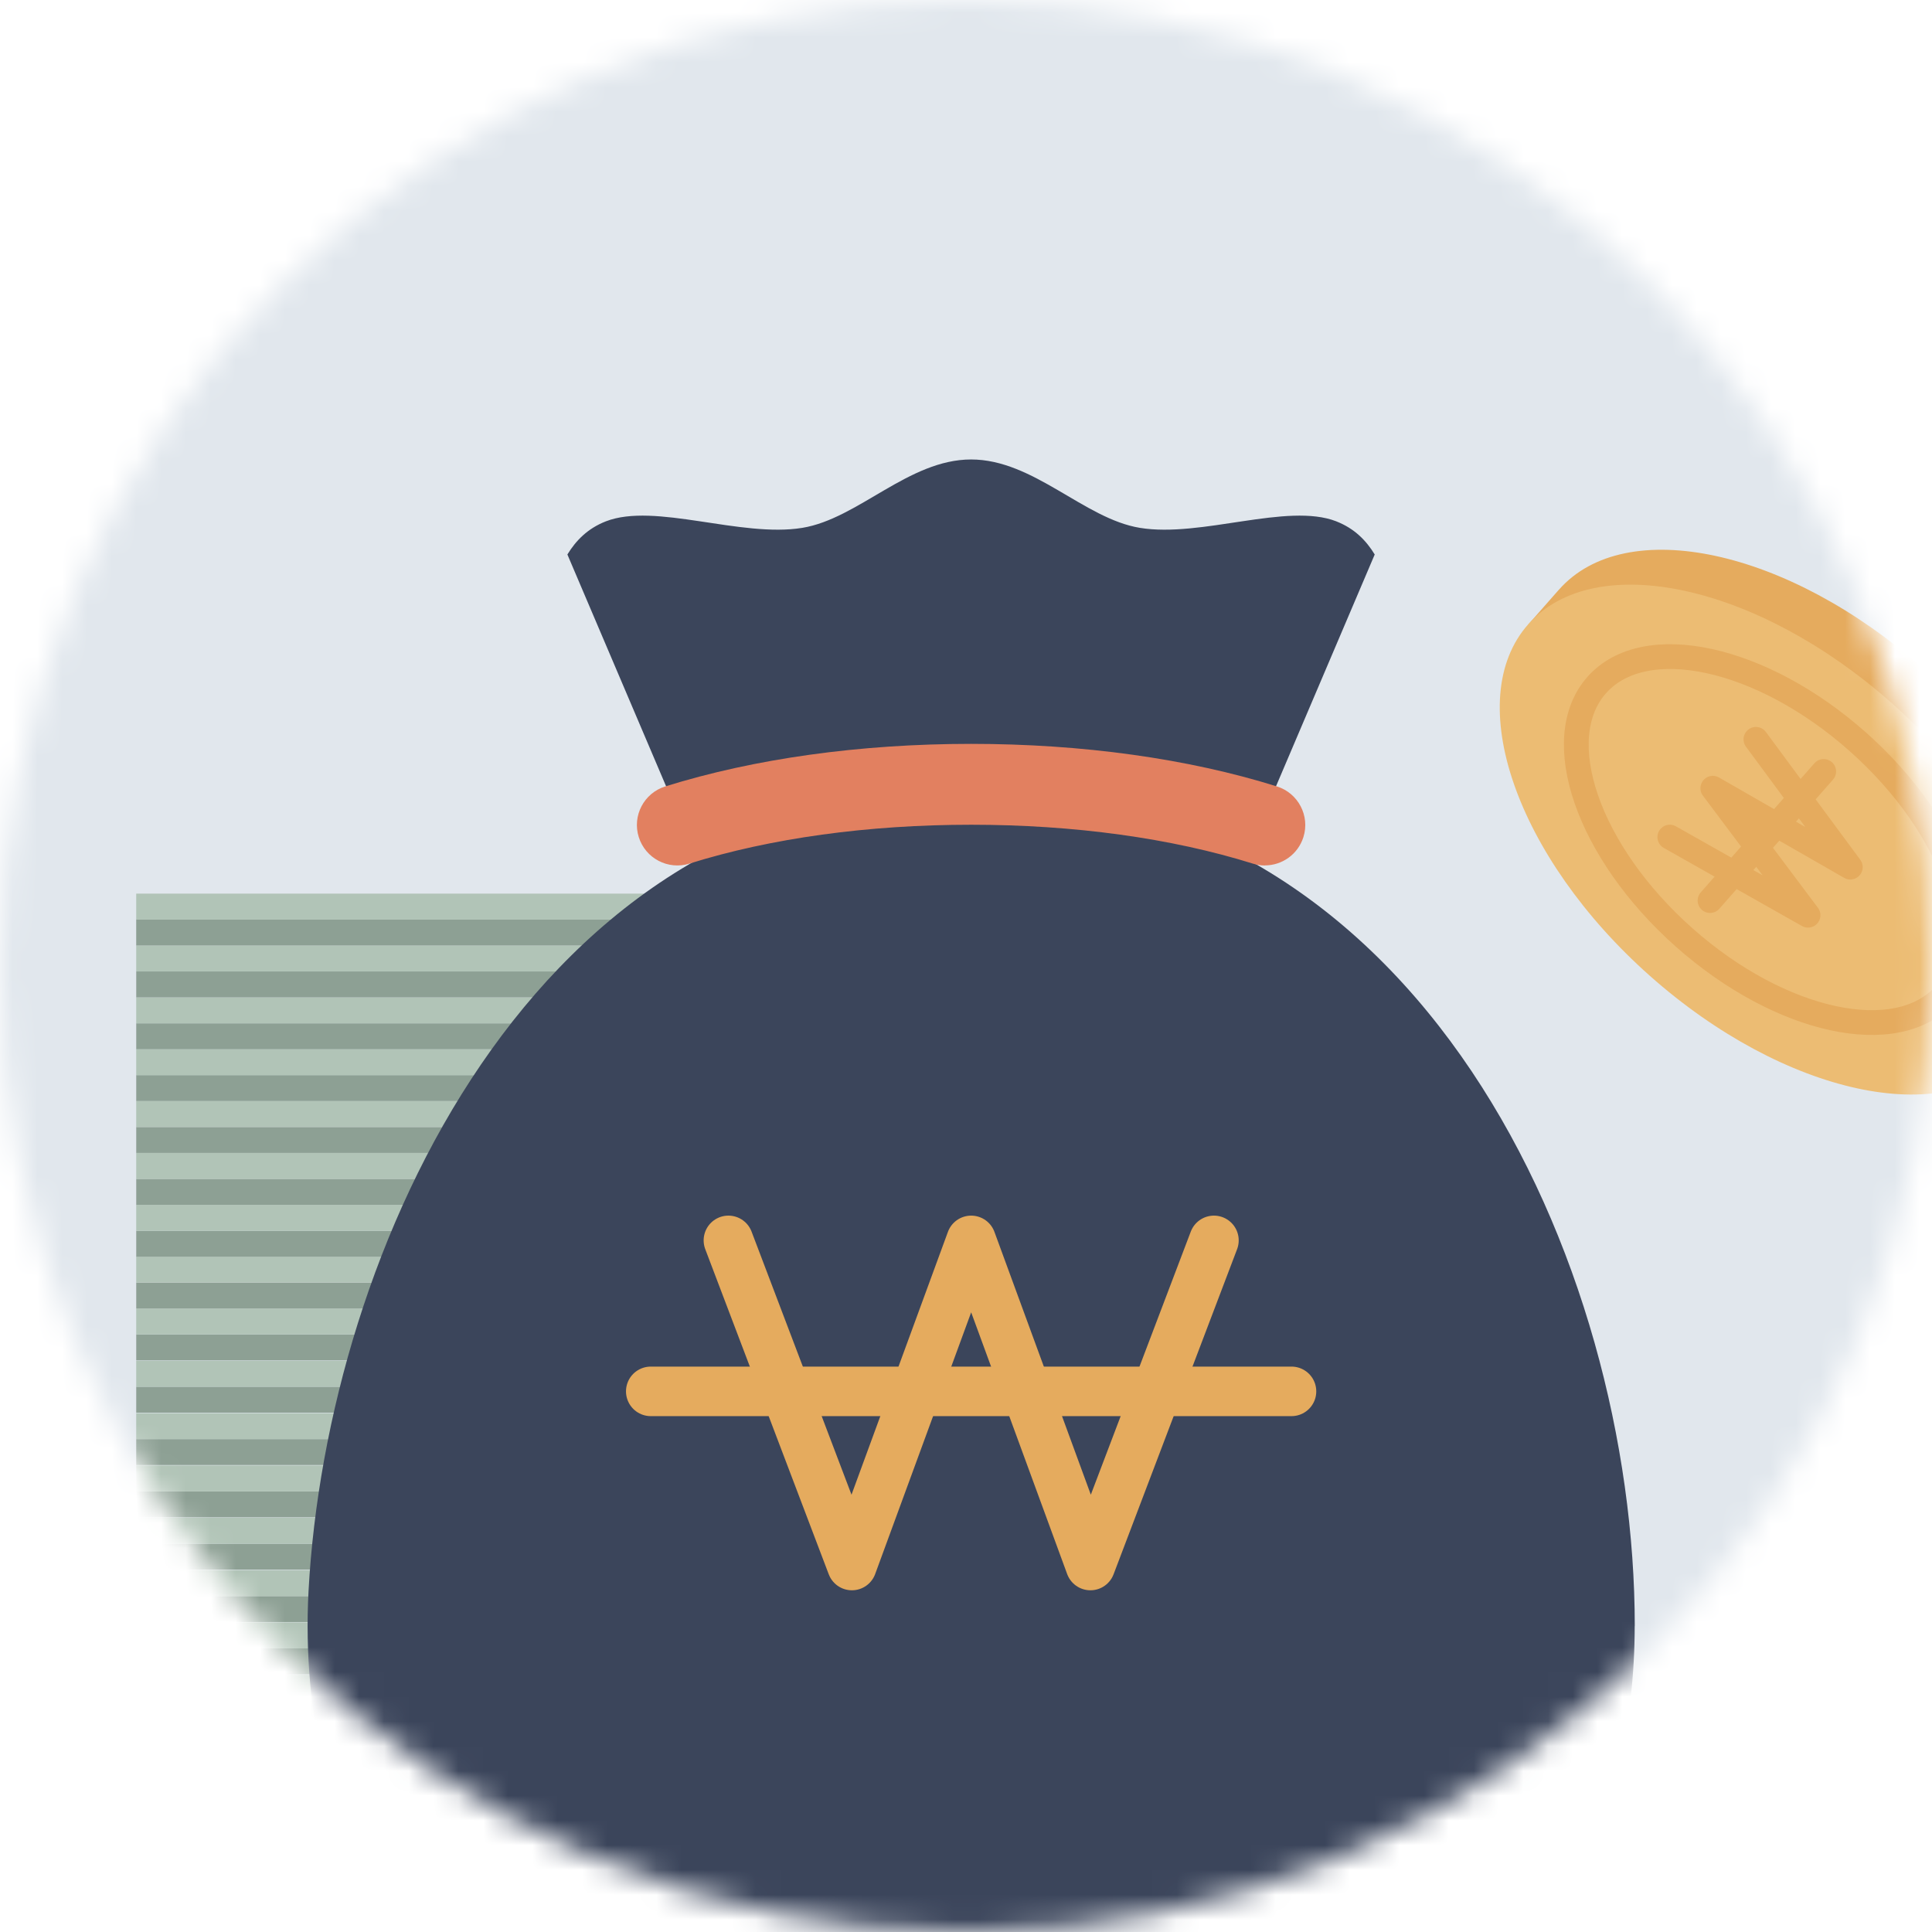 <svg width='78' height='78' viewBox='0 0 78 78' fill='none' xmlns='http://www.w3.org/2000/svg'><mask id='mask0_1533_11826' style='mask-type:alpha' maskUnits='userSpaceOnUse' x='0' y='0' width='78' height='78'><circle cx='39' cy='39' r='39' fill='#DBF4EF'/></mask><g mask='url(#mask0_1533_11826)'><rect width='109.379' height='85.172' transform='matrix(-1 0 0 1 86.069 -4.483)' fill='#E1E7ED'/><path d='M62.941 23.802L61.696 25.218L62.023 25.508C61.053 28.854 63.34 33.983 67.886 38.01C72.432 42.038 77.79 43.678 80.982 42.297L81.31 42.587L82.555 41.171C85.239 38.12 83.027 31.761 77.61 26.965C72.194 22.169 65.629 20.753 62.941 23.805L62.941 23.802Z' fill='#E5AB5E'/><path d='M81.293 42.594C83.991 39.555 81.793 33.198 76.383 28.394C70.973 23.591 64.4 22.161 61.702 25.2C59.004 28.238 61.202 34.596 66.612 39.399C72.022 44.202 78.594 45.633 81.293 42.594Z' fill='#ECBC73'/><path d='M78.528 40.139C80.465 37.958 78.887 33.395 75.004 29.947C71.121 26.5 66.404 25.473 64.467 27.654C62.53 29.835 64.108 34.398 67.991 37.846C71.874 41.293 76.591 42.32 78.528 40.139Z' stroke='#E5AB5E' stroke-miterlimit='10'/><path d='M70.891 29.849L74.702 35.008L69.151 31.823L72.995 36.95L67.415 33.796' stroke='#E5AB5E' stroke-linecap='round' stroke-linejoin='round'/><path d='M69.039 36.358L73.627 31.146' stroke='#E5AB5E' stroke-linecap='round' stroke-linejoin='round'/><path d='M30.75 74.999H5.5V76.046H30.75V74.999Z' fill='#8DA094'/><path d='M30.75 73.955H5.499V75.002H30.75V73.955Z' fill='#B1C4B7'/><path d='M30.75 72.888H5.5V73.935H30.75V72.888Z' fill='#8DA094'/><path d='M30.75 71.84H5.499V72.887H30.75V71.84Z' fill='#B1C4B7'/><path d='M30.75 70.776H5.5V71.823H30.75V70.776Z' fill='#8DA094'/><path d='M30.75 69.728H5.499V70.776H30.75V69.728Z' fill='#B1C4B7'/><path d='M30.75 68.661H5.5V69.708H30.75V68.661Z' fill='#8DA094'/><path d='M30.75 67.617H5.499V68.664H30.75V67.617Z' fill='#B1C4B7'/><path d='M30.75 66.55H5.5V67.597H30.75V66.55Z' fill='#8DA094'/><path d='M30.75 65.502H5.499V66.549H30.75V65.502Z' fill='#B1C4B7'/><path d='M30.75 64.439H5.5V65.486H30.75V64.439Z' fill='#8DA094'/><path d='M30.75 63.391H5.499V64.438H30.75V63.391Z' fill='#B1C4B7'/><path d='M30.75 62.324H5.5V63.371H30.75V62.324Z' fill='#8DA094'/><path d='M30.75 61.276H5.499V62.323H30.75V61.276Z' fill='#B1C4B7'/><path d='M30.75 60.212H5.5V61.259H30.75V60.212Z' fill='#8DA094'/><path d='M30.75 59.165H5.499V60.212H30.75V59.165Z' fill='#B1C4B7'/><path d='M30.75 58.1H5.5V59.147H30.75V58.1Z' fill='#8DA094'/><path d='M30.75 57.053H5.499V58.101H30.75V57.053Z' fill='#B1C4B7'/><path d='M30.75 55.986H5.5V57.033H30.75V55.986Z' fill='#8DA094'/><path d='M30.75 54.938H5.499V55.985H30.75V54.938Z' fill='#B1C4B7'/><path d='M30.75 53.875H5.5V54.922H30.75V53.875Z' fill='#8DA094'/><path d='M30.75 52.828H5.499V53.875H30.75V52.828Z' fill='#B1C4B7'/><path d='M30.75 51.781H5.5V52.828H30.75V51.781Z' fill='#8DA094'/><path d='M30.75 50.733H5.499V51.78H30.75V50.733Z' fill='#B1C4B7'/><path d='M30.75 49.689H5.5V50.736H30.75V49.689Z' fill='#8DA094'/><path d='M30.75 48.642H5.499V49.689H30.75V48.642Z' fill='#B1C4B7'/><path d='M30.75 47.595H5.5V48.642H30.75V47.595Z' fill='#8DA094'/><path d='M30.75 46.547H5.499V47.595H30.75V46.547Z' fill='#B1C4B7'/><path d='M30.75 45.5H5.5V46.547H30.75V45.5Z' fill='#8DA094'/><path d='M30.75 44.452H5.499V45.5H30.75V44.452Z' fill='#B1C4B7'/><path d='M30.75 43.405H5.5V44.452H30.75V43.405Z' fill='#8DA094'/><path d='M30.75 42.358H5.499V43.406H30.75V42.358Z' fill='#B1C4B7'/><path d='M30.75 41.314H5.5V42.361H30.75V41.314Z' fill='#8DA094'/><path d='M30.75 40.267H5.499V41.314H30.75V40.267Z' fill='#B1C4B7'/><path d='M30.75 39.22H5.5V40.267H30.75V39.22Z' fill='#8DA094'/><path d='M30.75 38.172H5.499V39.219H30.75V38.172Z' fill='#B1C4B7'/><path d='M30.75 37.125H5.499V38.173H30.75V37.125Z' fill='#8DA094'/><path d='M30.75 36.078H5.499V37.126H30.75V36.078Z' fill='#B1C4B7'/><path d='M53.951 21.048C51.97 20.278 48.502 21.717 46.021 21.311C43.77 20.944 41.729 18.55 39.206 18.55C36.683 18.55 34.644 20.944 32.391 21.311C29.906 21.717 26.438 20.278 24.46 21.048C23.722 21.337 23.253 21.822 22.907 22.386L29.405 37.645H49.003L55.501 22.386C55.156 21.822 54.687 21.337 53.948 21.048H53.951Z' fill='#3B455B'/><path d='M65.997 65.647C65.997 67.599 65.778 69.504 65.363 71.337C64.403 75.574 60.58 78.605 56.139 78.605H22.274C17.922 78.605 14.083 75.704 13.104 71.555C12.552 69.216 12.321 66.756 12.457 64.227C13.199 50.515 21.481 32.026 38.912 31.88C57.451 31.721 66 51.082 66 65.647H65.997Z' fill='#3B455B'/><path d='M49.01 50.078L44.023 63.204L39.209 50.078L34.394 63.204L29.408 50.078' stroke='#E5AB5E' stroke-width='2' stroke-linecap='round' stroke-linejoin='round'/><path d='M26.273 56.173H52.141' stroke='#E5AB5E' stroke-width='2' stroke-linecap='round' stroke-linejoin='round'/><path d='M51.067 34.942C50.905 34.942 50.74 34.916 50.579 34.866C47.298 33.839 43.364 33.297 39.206 33.297C35.047 33.297 31.113 33.839 27.833 34.866C26.974 35.135 26.058 34.657 25.788 33.794C25.519 32.935 25.997 32.019 26.86 31.75C30.451 30.628 34.721 30.032 39.206 30.032C43.691 30.032 47.96 30.625 51.552 31.75C52.411 32.019 52.892 32.935 52.623 33.794C52.404 34.492 51.761 34.939 51.067 34.939V34.942Z' fill='#E28060'/></g></svg>
